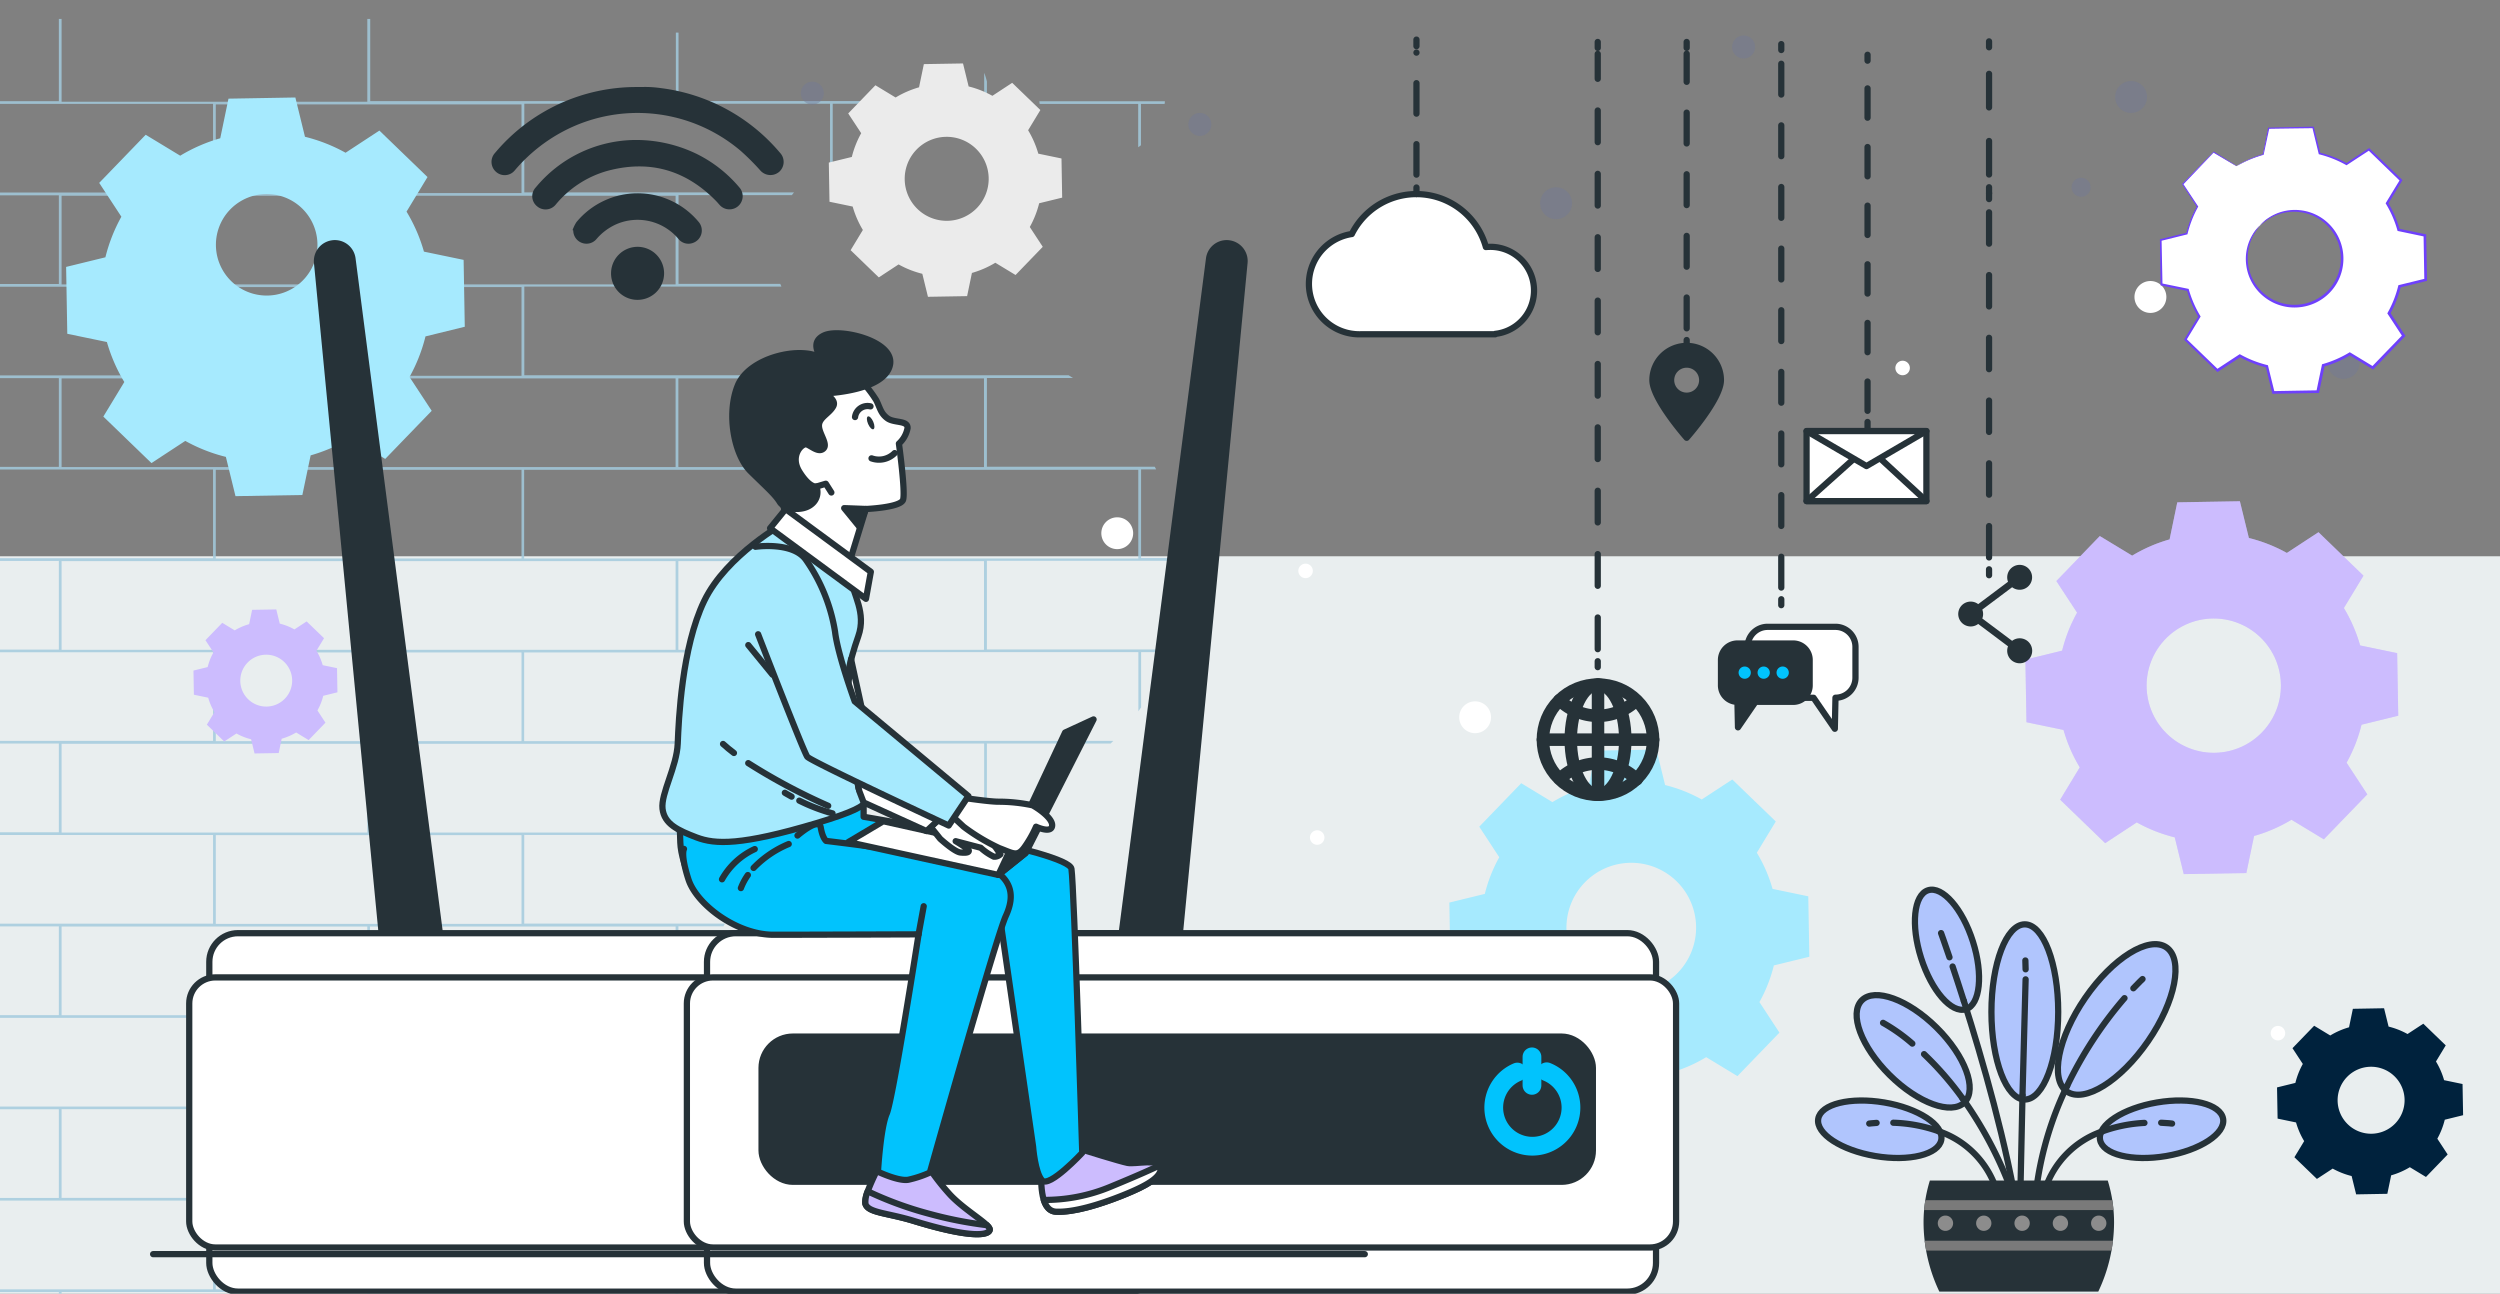 <svg xmlns="http://www.w3.org/2000/svg" xmlns:xlink="http://www.w3.org/1999/xlink" width="400" height="207" viewBox="0 0 400 207">
  <rect x="0" y="0" width="400" height="207" fill="#808080" stroke="none"/>
  <defs>
    <clipPath id="clip-path">
      <rect id="Rectángulo_383806" data-name="Rectángulo 383806" width="400" height="207" transform="translate(180 427)" fill="#01c3fd" opacity="0.35"/>
    </clipPath>
    <clipPath id="clip-path-2">
      <rect id="Rectángulo_383598" data-name="Rectángulo 383598" width="408" height="204" transform="translate(170.667 4282)" fill="#e9eeef"/>
    </clipPath>
  </defs>
  <g id="Enmascarar_grupo_1075517" data-name="Enmascarar grupo 1075517" transform="translate(-180 -427)" clip-path="url(#clip-path)">
    <g id="Enmascarar_grupo_1059125" data-name="Enmascarar grupo 1059125" transform="translate(1.333 -3852)" clip-path="url(#clip-path-2)">
      <rect id="Rectángulo_383592" data-name="Rectángulo 383592" width="406" height="118" transform="translate(173.667 4368)" fill="#e9eeef"/>
      <g id="Grupo_1084920" data-name="Grupo 1084920" transform="translate(175.88 4246.364)">
        <g id="Grupo_1084916" data-name="Grupo 1084916" transform="translate(-2.279 -14)" opacity="0.84">
          <path id="Trazado_829366" data-name="Trazado 829366" d="M42.452,55.032v4.341H27.97V59.8H67.123v14.19H27.97v.438H42.452v14.19H27.97v.426H67.123v14.19H27.97v.426H42.452v14.19H27.97v.426H67.123v14.19H27.97v.438H42.452v14.19H27.97v.438H67.123v14.19H27.97v.438H42.452v14.19H27.97v.426H67.123v14.19H27.97v.438H42.452v14.19H27.97v.426H67.123V220.2H27.97v.426H42.452v14.19H27.97v.438H67.123v14.19H27.97v.438H42.452v14.19H27.97v.438H67.123V278.7H27.97v.438H42.452v14.19H27.97v.426H67.123v14.19H27.97v.438H42.452v14.19H27.97v.438H67.123V337.2H27.97v.438H42.452v14.19H27.97v.426H67.123v14.19H27.97v.426H42.452v14.19H27.97v.438H67.123v14.19H27.97v.438H42.452v14.19H27.97v.426H67.123v14.19H27.97v.438H42.452v14.19H27.97V440H67.123v14.19H27.97v.426H42.452V468.8H27.97v.426H67.123v5.046h.426v-5.046h48.917v5.046h.426v-5.046h48.917v5.046h.426v-5.046H209.1c.389-.146.778-.28,1.167-.426H190.917v-14.19h43.7c.17-.146.34-.292.511-.426h-19.54V440h32.964c.109-.146.207-.292.316-.438h-8.609v-14.19H257.4c.073-.146.134-.292.207-.438H215.588v-14.19h47.19c.036-.146.085-.292.122-.426H240.259v-14.19h25.072c0-.146.024-.292.036-.438h-.438V381.5h.377l-.036-.438H240.259V366.87h22.47a4.354,4.354,0,0,0-.122-.426H215.576v-14.19h41.731c-.073-.146-.134-.292-.207-.426H240.247v-14.19h8.159l-.328-.438h-32.49v-14.19H234.4c-.17-.146-.353-.292-.535-.438H190.917v-14.19h17.655l-1.24-.438H166.246v-7.283a4.532,4.532,0,0,1-.426-.195v7.466H116.9v-14.19h38.764c-.158-.146-.3-.28-.45-.426H141.587v-14.19h4.584l-.146-.438H116.915V264.5h27.407c0-.146.024-.292.036-.438h-2.772v-14.19h7.2c.085-.146.158-.292.243-.438H116.915v-14.19H163.96l.875-.438H141.6v-14.19h48.9v10.214l.438-.073V220.618h19.808c.146-.146.292-.292.438-.426H166.258V206h48.917v9.46l.438-.62V206h4.45c.049-.146.1-.292.146-.426H190.941v-14.19h31.1c0-.146-.012-.292-.024-.438h-6.408v-14.19h2.408a4.747,4.747,0,0,0-.231-.426H190.941v-14.19h13.776l-.693-.438H166.27v-6.4c-.146-.061-.292-.109-.426-.17v6.566H116.927v-14.19h41.135l-.182-.438H141.6v-14.19H159.74c.109-.146.219-.292.34-.438H116.927v-14.19h48.917v9.873c.146-.061.292-.122.426-.17v-9.7H191.1c.024-.146.036-.292.049-.426h-.207v-3.113a9.051,9.051,0,0,0-.438-1.41v4.523H141.6V106.867h-.426v10.968h-48.9v-14.19h14.226c-.182-.146-.365-.28-.547-.426H67.6V89.03h32.721c.012-.146.036-.292.061-.426h-8.11V74.414h47.081c.316-.134.608-.28.912-.438H116.952V59.786h27.115c-.1-.146-.182-.292-.28-.426h-2.164V57.1c-.146-.109-.28-.207-.426-.316v2.578h-48.9V55.02h-.438v4.341H42.938V55.02H42.5ZM199.38,118.285c-.024-.146-.036-.292-.049-.426h20.087a2.4,2.4,0,0,1-.049.426h-3.782V124.9c-.146.109-.292.219-.438.316v-6.931H199.368ZM42.889,454.538H91.806v14.19H42.889v-14.19Zm49.342,0h48.9v14.19h-48.9v-14.19Zm49.342,0h48.9v14.19h-48.9v-14.19ZM67.561,439.923h48.917v14.19H67.561v-14.19Zm49.342,0H165.82v14.19H116.9v-14.19Zm49.342,0h48.917v14.19H166.246v-14.19ZM42.889,425.307H91.806V439.5H42.889v-14.19Zm49.342,0h48.9V439.5h-48.9v-14.19Zm49.342,0h48.9V439.5h-48.9v-14.19Zm49.342,0h48.917V439.5H190.917v-14.19ZM67.561,410.692h48.917v14.19H67.561v-14.19Zm49.342,0H165.82v14.19H116.9v-14.19Zm49.342,0h48.917v14.19H166.246v-14.19ZM42.89,396.077H91.806v14.19H42.89v-14.19Zm49.342,0h48.9v14.19h-48.9v-14.19Zm49.342,0h48.9v14.19h-48.9v-14.19Zm49.342,0h48.917v14.19H190.917v-14.19ZM67.561,381.461h48.917v14.19H67.561v-14.19Zm49.342,0H165.82v14.19H116.9v-14.19Zm49.342,0h48.917v14.19H166.246v-14.19Zm49.342,0h48.9v14.19H215.576v-14.19h0ZM42.89,366.833H91.806v14.19H42.89v-14.19Zm49.342,0h48.9v14.19h-48.9v-14.19Zm49.342,0h48.9v14.19h-48.9v-14.19Zm49.342,0h48.917v14.19H190.917v-14.19ZM67.561,352.218h48.917v14.19H67.561v-14.19Zm49.343,0H165.82v14.19H116.9v-14.19Zm49.342,0h48.917v14.19H166.246v-14.19ZM42.89,337.6H91.806v14.19H42.89V337.6Zm49.342,0h48.9v14.19h-48.9V337.6Zm49.342,0h48.9v14.19h-48.9V337.6Zm49.342,0h48.917v14.19H190.917V337.6ZM67.561,322.987h48.917v14.19H67.561v-14.19Zm49.342,0H165.82v14.19H116.9v-14.19Zm49.342,0h48.917v14.19H166.246v-14.19ZM42.89,308.371H91.806v14.19H42.89v-14.19Zm49.342,0h48.9v14.19h-48.9v-14.19Zm49.342,0h48.9v14.19h-48.9v-14.19ZM67.561,293.744h48.917v14.19H67.561v-14.19ZM42.89,279.128H91.806v14.19H42.89v-14.19Zm49.342,0h48.9v14.19h-48.9v-14.19ZM67.561,264.513h48.917V278.7H67.561v-14.19ZM42.89,249.9H91.806v14.19H42.89V249.9Zm49.342,0h48.9v14.19h-48.9V249.9ZM67.561,235.282h48.917v14.19H67.561v-14.19ZM42.89,220.666H91.806v14.19H42.89v-14.19Zm49.342,0h48.9v14.19h-48.9v-14.19ZM67.561,206.051h48.917v14.19H67.561v-14.19Zm49.342,0H165.82v14.19H116.9v-14.19ZM42.89,191.435H91.807v14.19H42.89v-14.19Zm49.342,0h48.9v14.19h-48.9v-14.19Zm49.342,0h48.9v14.19h-48.9v-14.19ZM67.561,176.82h48.917v14.19H67.561V176.82Zm49.342,0H165.82v14.19H116.9V176.82Zm49.342,0h48.917v14.19H166.246V176.82ZM42.89,162.2H91.807v14.19H42.89V162.2Zm49.342,0h48.9v14.19h-48.9V162.2Zm49.342,0h48.9v14.19h-48.9V162.2ZM67.561,147.589h48.917v14.19H67.561v-14.19ZM42.89,132.973H91.807v14.19H42.89v-14.19Zm49.342,0h48.9v14.19h-48.9v-14.19ZM67.561,118.358h48.917v14.19H67.561v-14.19ZM42.89,103.742H91.807v14.19H42.89v-14.19Zm0-29.243H91.807v14.19H42.89V74.5ZM67.561,59.884h48.917v14.19H67.561Z" transform="translate(-27.97 -55.02)" fill="#a3cbde" fill-rule="evenodd"/>
        </g>
        <g id="Grupo_1084917" data-name="Grupo 1084917" transform="translate(179 77.601)">
          <path id="Trazado_829367" data-name="Trazado 829367" d="M168.22,210.871a1.16,1.16,0,1,1,1.16-1.16A1.162,1.162,0,0,1,168.22,210.871Z" transform="translate(20.04 -89.368)" fill="#fff" fill-rule="evenodd"/>
          <path id="Trazado_829368" data-name="Trazado 829368" d="M320.67,187.811a1.16,1.16,0,1,1,1.16-1.16A1.162,1.162,0,0,1,320.67,187.811Z" transform="translate(-286.132 -97.611)" fill="#fff" fill-rule="evenodd"/>
          <path id="Trazado_829369" data-name="Trazado 829369" d="M241.56,124.361a1.16,1.16,0,1,1,1.16-1.16A1.162,1.162,0,0,1,241.56,124.361Z" transform="translate(-113.354 -109.288)" fill="#fff" fill-rule="evenodd"/>
          <path id="Trazado_829370" data-name="Trazado 829370" d="M160.49,253.3a1.16,1.16,0,1,1,1.16-1.16A1.162,1.162,0,0,1,160.49,253.3Z" transform="translate(63.705 -85.56)" fill="#fff" fill-rule="evenodd"/>
          <path id="Trazado_829371" data-name="Trazado 829371" d="M304.22,259.091a1.16,1.16,0,1,1,1.16-1.16A1.162,1.162,0,0,1,304.22,259.091Z" transform="translate(-250.205 -84.494)" fill="#fff" fill-rule="evenodd"/>
          <path id="Trazado_829372" data-name="Trazado 829372" d="M322.24,151.781a1.16,1.16,0,1,1,1.16-1.16A1.162,1.162,0,0,1,322.24,151.781Z" transform="translate(-289.561 -104.242)" fill="#fff" fill-rule="evenodd"/>
          <path id="Trazado_829373" data-name="Trazado 829373" d="M146.78,133.421a1.16,1.16,0,1,1,1.16-1.16A1.162,1.162,0,0,1,146.78,133.421Z" transform="translate(93.648 -107.621)" fill="#fff" fill-rule="evenodd"/>
          <path id="Trazado_829374" data-name="Trazado 829374" d="M347.906,148.291a2.546,2.546,0,1,1,2.546-2.546A2.549,2.549,0,0,1,347.906,148.291Z" transform="translate(-345.36 -105.394)" fill="#fff" fill-rule="evenodd"/>
          <path id="Trazado_829375" data-name="Trazado 829375" d="M299.546,173.161a2.546,2.546,0,1,1,2.546-2.546A2.549,2.549,0,0,1,299.546,173.161Z" transform="translate(-239.74 -100.817)" fill="#fff" fill-rule="evenodd"/>
          <path id="Trazado_829376" data-name="Trazado 829376" d="M208.286,116.373a2.552,2.552,0,1,1,2.546-2.546A2.549,2.549,0,0,1,208.286,116.373Z" transform="translate(-40.426 -111.27)" fill="#fff" fill-rule="evenodd"/>
          <path id="Trazado_829377" data-name="Trazado 829377" d="M170.946,158.091a2.546,2.546,0,1,1,2.546-2.546A2.549,2.549,0,0,1,170.946,158.091Z" transform="translate(25.125 -105.462)" fill="#fff" fill-rule="evenodd"/>
          <path id="Trazado_829378" data-name="Trazado 829378" d="M191.056,262.273a2.552,2.552,0,1,1,2.546-2.558A2.552,2.552,0,0,1,191.056,262.273Z" transform="translate(-2.795 -84.42)" fill="#fff" fill-rule="evenodd"/>
          <path id="Trazado_829379" data-name="Trazado 829379" d="M304.448,261.873a2.552,2.552,0,1,1,2.546-2.546A2.56,2.56,0,0,1,304.448,261.873Z" transform="translate(-250.432 -84.494)" fill="#fff" fill-rule="evenodd"/>
        </g>
        <g id="Grupo_1084919" data-name="Grupo 1084919" transform="translate(143 289.602)">
          <path id="Trazado_829380" data-name="Trazado 829380" d="M168.22,210.871a1.16,1.16,0,1,1,1.16-1.16A1.162,1.162,0,0,1,168.22,210.871Z" transform="translate(20.04 -89.368)" fill="#fff" fill-rule="evenodd"/>
          <path id="Trazado_829381" data-name="Trazado 829381" d="M320.67,187.811a1.16,1.16,0,1,1,1.16-1.16A1.162,1.162,0,0,1,320.67,187.811Z" transform="translate(-286.132 -97.611)" fill="#fff" fill-rule="evenodd"/>
          <path id="Trazado_829382" data-name="Trazado 829382" d="M320.67,187.811a1.16,1.16,0,1,1,1.16-1.16A1.162,1.162,0,0,1,320.67,187.811Z" transform="translate(-106.132 -98.772)" fill="#fff" fill-rule="evenodd"/>
          <path id="Trazado_829383" data-name="Trazado 829383" d="M241.56,124.361a1.16,1.16,0,1,1,1.16-1.16A1.162,1.162,0,0,1,241.56,124.361Z" transform="translate(-113.354 -109.288)" fill="#fff" fill-rule="evenodd"/>
          <path id="Trazado_829384" data-name="Trazado 829384" d="M160.49,253.3a1.16,1.16,0,1,1,1.16-1.16A1.162,1.162,0,0,1,160.49,253.3Z" transform="translate(63.705 -85.56)" fill="#fff" fill-rule="evenodd"/>
          <path id="Trazado_829385" data-name="Trazado 829385" d="M304.22,259.091a1.16,1.16,0,1,1,1.16-1.16A1.162,1.162,0,0,1,304.22,259.091Z" transform="translate(-250.205 -84.494)" fill="#fff" fill-rule="evenodd"/>
          <path id="Trazado_829386" data-name="Trazado 829386" d="M322.24,151.781a1.16,1.16,0,1,1,1.16-1.16A1.162,1.162,0,0,1,322.24,151.781Z" transform="translate(-289.561 -104.242)" fill="#fff" fill-rule="evenodd"/>
          <path id="Trazado_829387" data-name="Trazado 829387" d="M146.78,133.421a1.16,1.16,0,1,1,1.16-1.16A1.162,1.162,0,0,1,146.78,133.421Z" transform="translate(93.648 -107.621)" fill="#fff" fill-rule="evenodd"/>
          <path id="Trazado_829388" data-name="Trazado 829388" d="M347.906,148.291a2.546,2.546,0,1,1,2.546-2.546A2.549,2.549,0,0,1,347.906,148.291Z" transform="translate(-345.36 -105.394)" fill="#fff" fill-rule="evenodd"/>
          <path id="Trazado_829389" data-name="Trazado 829389" d="M299.546,173.161a2.546,2.546,0,1,1,2.546-2.546A2.549,2.549,0,0,1,299.546,173.161Z" transform="translate(-239.74 -100.817)" fill="#fff" fill-rule="evenodd"/>
          <path id="Trazado_829390" data-name="Trazado 829390" d="M208.286,116.373a2.552,2.552,0,1,1,2.546-2.546A2.549,2.549,0,0,1,208.286,116.373Z" transform="translate(-40.426 -111.27)" fill="#fff" fill-rule="evenodd"/>
          <path id="Trazado_829391" data-name="Trazado 829391" d="M208.287,116.376a2.553,2.553,0,1,1,2.547-2.547A2.551,2.551,0,0,1,208.287,116.376Z" transform="translate(26.482 -312.72)" fill="#727997" fill-rule="evenodd" opacity="0.44"/>
          <g id="Grupo_1084918" data-name="Grupo 1084918" transform="translate(-13 29)">
            <path id="Trazado_829392" data-name="Trazado 829392" d="M208.286,116.373a2.552,2.552,0,1,1,2.546-2.546A2.549,2.549,0,0,1,208.286,116.373Z" transform="translate(5.483 -384.27)" fill="#727997" fill-rule="evenodd" opacity="0.44"/>
            <path id="Trazado_829393" data-name="Trazado 829393" d="M207.254,114.306a1.518,1.518,0,1,1,1.514-1.514A1.516,1.516,0,0,1,207.254,114.306Z" transform="translate(-1.485 -368.788)" fill="#727997" fill-rule="evenodd" opacity="0.44"/>
            <path id="Trazado_829394" data-name="Trazado 829394" d="M208.286,116.373a2.552,2.552,0,1,1,2.546-2.546A2.549,2.549,0,0,1,208.286,116.373Z" transform="translate(-86.517 -367.27)" fill="#727997" fill-rule="evenodd" opacity="0.44"/>
            <path id="Trazado_829395" data-name="Trazado 829395" d="M207.574,114.947a1.839,1.839,0,1,1,1.834-1.834A1.837,1.837,0,0,1,207.574,114.947Z" transform="translate(-55.806 -391.557)" fill="#727997" fill-rule="evenodd" opacity="0.44"/>
            <path id="Trazado_829396" data-name="Trazado 829396" d="M207.574,114.947a1.839,1.839,0,1,1,1.834-1.834A1.837,1.837,0,0,1,207.574,114.947Z" transform="translate(-204.806 -384.167)" fill="#727997" fill-rule="evenodd" opacity="0.44"/>
            <path id="Trazado_829397" data-name="Trazado 829397" d="M207.574,114.947a1.839,1.839,0,1,1,1.834-1.834A1.837,1.837,0,0,1,207.574,114.947Z" transform="translate(-142.806 -379.167)" fill="#727997" fill-rule="evenodd" opacity="0.44"/>
          </g>
          <path id="Trazado_829398" data-name="Trazado 829398" d="M208.286,116.373a2.552,2.552,0,1,1,2.546-2.546A2.549,2.549,0,0,1,208.286,116.373Z" transform="translate(-40.426 -28.494)" fill="#fff" fill-rule="evenodd"/>
          <path id="Trazado_829399" data-name="Trazado 829399" d="M208.286,116.373a2.552,2.552,0,1,1,2.546-2.546A2.549,2.549,0,0,1,208.286,116.373Z" transform="translate(12.574 -79.494)" fill="#fff" fill-rule="evenodd"/>
          <path id="Trazado_829400" data-name="Trazado 829400" d="M170.946,158.091a2.546,2.546,0,1,1,2.546-2.546A2.549,2.549,0,0,1,170.946,158.091Z" transform="translate(25.125 -105.462)" fill="#fff" fill-rule="evenodd"/>
          <path id="Trazado_829401" data-name="Trazado 829401" d="M191.056,262.273a2.552,2.552,0,1,1,2.546-2.558A2.552,2.552,0,0,1,191.056,262.273Z" transform="translate(-2.795 -84.42)" fill="#fff" fill-rule="evenodd"/>
          <path id="Trazado_829402" data-name="Trazado 829402" d="M304.448,261.873a2.552,2.552,0,1,1,2.546-2.546A2.56,2.56,0,0,1,304.448,261.873Z" transform="translate(-250.432 -84.494)" fill="#fff" fill-rule="evenodd"/>
        </g>
      </g>
      <g id="_3685785" data-name="3685785" transform="translate(180 4293.151)">
        <g id="Background_Complete" data-name="Background Complete" transform="translate(0 0)">
          <path id="Trazado_829403" data-name="Trazado 829403" d="M52.762,28.678a26.351,26.351,0,0,1,6.4-2.784l1.317-6.338,10.7-.186,1.539,6.284a26.3,26.3,0,0,1,6.494,2.556l5.412-3.548,7.7,7.438-3.355,5.532a26.12,26.12,0,0,1,2.784,6.4L98.1,45.352l.186,10.7L92,57.595a26.3,26.3,0,0,1-2.556,6.494L92.995,69.5l-7.438,7.7-5.532-3.355a26.35,26.35,0,0,1-6.4,2.784L72.3,82.97l-10.7.186-1.539-6.284a26.3,26.3,0,0,1-6.494-2.556l-5.412,3.548-7.7-7.438,3.355-5.532a26.351,26.351,0,0,1-2.784-6.4l-6.338-1.317-.186-10.7,6.284-1.539a26.3,26.3,0,0,1,2.556-6.494l-3.548-5.412,7.438-7.7,5.532,3.355h0Zm5.706,14.263a8.123,8.123,0,1,0,0-.006Z" transform="translate(-25.255 -17.922)" fill="#a6eafe"/>
          <path id="Trazado_829404" data-name="Trazado 829404" d="M164.151,5.448a15.525,15.525,0,0,1,3.746-1.63l.77-3.71L174.933,0l.9,3.68a15.433,15.433,0,0,1,3.8,1.5L182.8,3.1l4.51,4.353-1.96,3.235a15.526,15.526,0,0,1,1.63,3.746l3.71.77.108,6.266-3.68.9a15.431,15.431,0,0,1-1.5,3.8l2.075,3.169-4.353,4.51-3.235-1.96a15.525,15.525,0,0,1-3.746,1.63l-.77,3.71-6.266.108-.9-3.68a15.432,15.432,0,0,1-3.8-1.5l-3.163,2.075-4.51-4.353,1.96-3.235a15.526,15.526,0,0,1-1.63-3.746l-3.71-.77-.108-6.266,3.68-.9a15.431,15.431,0,0,1,1.5-3.8L156.563,8l4.353-4.51,3.235,1.96h0Zm3.337,8.346a6.719,6.719,0,1,0,9.5-.168,6.717,6.717,0,0,0-9.5.168Z" transform="translate(-22.184 -4)" fill="#ebebeb"/>
          <path id="Trazado_829405" data-name="Trazado 829405" d="M55.852,141.981a9.38,9.38,0,0,1,2.315-1l.475-2.291,3.866-.066.559,2.273a9.207,9.207,0,0,1,2.345.926l1.954-1.281,2.784,2.688-1.215,2a9.38,9.38,0,0,1,1,2.315l2.291.475.066,3.866-2.273.559a9.206,9.206,0,0,1-.926,2.345l1.281,1.954-2.688,2.784-2-1.215a9.38,9.38,0,0,1-2.315,1l-.475,2.291-3.866.066L58.48,159.4a9.208,9.208,0,0,1-2.345-.926l-1.954,1.281L51.4,157.062l1.215-2a9.38,9.38,0,0,1-1-2.315l-2.291-.475-.066-3.866,2.273-.559a9.207,9.207,0,0,1,.926-2.345l-1.281-1.954,2.688-2.784,2,1.215h0Zm2.062,5.153a4.15,4.15,0,1,0,5.869-.1,4.151,4.151,0,0,0-5.869.1Z" transform="translate(-19.636 -55.267)" fill="#ccbcfe"/>
          <path id="Trazado_829406" data-name="Trazado 829406" d="M610.547,227.477a12.174,12.174,0,0,1,2.988-1.3l.613-2.958,4.991-.09.722,2.934a12.314,12.314,0,0,1,3.031,1.191l2.525-1.654,3.59,3.47-1.563,2.58a12.177,12.177,0,0,1,1.3,2.988l2.952.613.09,4.991-2.934.722A12.317,12.317,0,0,1,627.66,244l1.654,2.525-3.47,3.6-2.58-1.563a12.174,12.174,0,0,1-2.988,1.3l-.613,2.958-4.991.09-.722-2.934a12.314,12.314,0,0,1-3.031-1.191l-2.526,1.654-3.6-3.47,1.563-2.58a12.174,12.174,0,0,1-1.3-2.988l-2.952-.613-.09-4.991,2.934-.722a12.316,12.316,0,0,1,1.191-3.031l-1.654-2.525,3.47-3.59,2.58,1.563h0Zm2.664,6.65a5.358,5.358,0,1,0,7.576-.132A5.358,5.358,0,0,0,613.21,234.128Z" transform="translate(-239.022 -75.961)" fill="#00223d"/>
        </g>
        <g id="Gears" transform="translate(269.561 6.111)">
          <g id="Grupo_1084929" data-name="Grupo 1084929">
            <g id="Grupo_1084924" data-name="Grupo 1084924" transform="translate(53.165 59.937)">
              <path id="Trazado_829424" data-name="Trazado 829424" d="M585.27,126.677l5.88-1.441-.174-10.015-5.924-1.231a24.509,24.509,0,0,0-2.6-5.987l3.136-5.175-7.2-6.955-5.059,3.319a24.64,24.64,0,0,0-6.076-2.391l-1.441-5.88-10.015.174-1.231,5.929a24.512,24.512,0,0,0-5.987,2.6L543.4,96.488l-6.955,7.2,3.319,5.059a24.57,24.57,0,0,0-2.391,6.076l-5.88,1.441.174,10.015,5.925,1.231a24.509,24.509,0,0,0,2.6,5.987l-3.136,5.175,7.2,6.955,5.059-3.319a24.57,24.57,0,0,0,6.076,2.391l1.441,5.88,10.015-.174,1.236-5.925a24.51,24.51,0,0,0,5.987-2.6l5.175,3.136,6.955-7.2-3.315-5.064a24.575,24.575,0,0,0,2.391-6.076Zm-15.909,1.209a10.743,10.743,0,1,1-.268-15.191A10.741,10.741,0,0,1,569.361,127.886Z" transform="translate(-531.49 -90.92)" fill="#ccbcfe"/>
              <g id="Grupo_1084923" data-name="Grupo 1084923" opacity="0.4">
                <path id="Trazado_829425" data-name="Trazado 829425" d="M585.27,126.677l5.88-1.441-.174-10.015-5.924-1.231a24.509,24.509,0,0,0-2.6-5.987l3.136-5.175-7.2-6.955-5.059,3.319a24.64,24.64,0,0,0-6.076-2.391l-1.441-5.88-10.015.174-1.231,5.929a24.512,24.512,0,0,0-5.987,2.6L543.4,96.488l-6.955,7.2,3.319,5.059a24.57,24.57,0,0,0-2.391,6.076l-5.88,1.441.174,10.015,5.925,1.231a24.509,24.509,0,0,0,2.6,5.987l-3.136,5.175,7.2,6.955,5.059-3.319a24.57,24.57,0,0,0,6.076,2.391l1.441,5.88,10.015-.174,1.236-5.925a24.51,24.51,0,0,0,5.987-2.6l5.175,3.136,6.955-7.2-3.315-5.064a24.575,24.575,0,0,0,2.391-6.076Zm-15.909,1.209a10.743,10.743,0,1,1-.268-15.191A10.741,10.741,0,0,1,569.361,127.886Z" transform="translate(-531.49 -90.92)" fill="#ccbcfe"/>
              </g>
            </g>
            <g id="Grupo_1084928" data-name="Grupo 1084928">
              <g id="Grupo_1084926" data-name="Grupo 1084926" transform="translate(-39 99.67)">
                <path id="Trazado_829426" data-name="Trazado 829426" d="M476.824,21.346a23.729,23.729,0,0,1,5.779-2.513l1.191-5.724,9.669-.168,1.389,5.676a23.611,23.611,0,0,1,5.863,2.309l4.889-3.2,6.957,6.717-3.031,5a23.669,23.669,0,0,1,2.513,5.785l5.718,1.191.168,9.669-5.676,1.389a23.611,23.611,0,0,1-2.309,5.863l3.2,4.889-6.717,6.957-5-3.031a23.727,23.727,0,0,1-5.779,2.513l-1.191,5.724-9.669.168-1.389-5.676a23.611,23.611,0,0,1-5.863-2.309l-4.889,3.2L465.7,59.054l3.031-5a23.728,23.728,0,0,1-2.513-5.779L460.5,47.088l-.168-9.669,5.676-1.389a23.609,23.609,0,0,1,2.309-5.863l-3.2-4.889,6.717-6.957,5,3.031h0Zm5.153,12.88a10.372,10.372,0,1,0,14.666-.259A10.367,10.367,0,0,0,481.977,34.226Z" transform="translate(-460.33 -12.94)" fill="#a6eafe"/>
              </g>
              <g id="Grupo_1084927" data-name="Grupo 1084927" transform="translate(74.688)">
                <path id="Trazado_829428" data-name="Trazado 829428" d="M596.86,14.9a17.552,17.552,0,0,1,4.257-1.852L602,8.836l7.113-.126,1.022,4.179a17.426,17.426,0,0,1,4.317,1.7l3.6-2.357,5.117,4.943-2.231,3.674a17.3,17.3,0,0,1,1.846,4.257l4.209.878.126,7.113-4.179,1.022a17.427,17.427,0,0,1-1.7,4.317l2.357,3.6-4.943,5.117-3.674-2.231a17.3,17.3,0,0,1-4.257,1.846l-.878,4.209-7.113.126-1.022-4.179a17.427,17.427,0,0,1-4.317-1.7l-3.6,2.357-5.117-4.943,2.231-3.674a17.554,17.554,0,0,1-1.852-4.257l-4.209-.878-.126-7.113,4.179-1.022a17.427,17.427,0,0,1,1.7-4.317l-2.357-3.6,4.943-5.117,3.68,2.231h0Zm3.794,9.477a7.633,7.633,0,1,0,10.793-.192A7.63,7.63,0,0,0,600.655,24.374Z" transform="translate(-584.612 -8.584)" fill="#fff"/>
                <path id="Trazado_829429" data-name="Trazado 829429" d="M609.7,33.134a5.625,5.625,0,0,1,1.419-1.245,7.6,7.6,0,0,1,4.979-1.179,7.686,7.686,0,0,1,3.385,1.2A7.791,7.791,0,0,1,622.224,35a7.839,7.839,0,0,1,.734,4.492,7.781,7.781,0,0,1-6.44,6.674A7.789,7.789,0,0,1,612,45.587a7.88,7.88,0,0,1-3.181-2.628,7.729,7.729,0,0,1-1.323-3.343,7.583,7.583,0,0,1,1-5.021,5.841,5.841,0,0,1,1.2-1.467,18.126,18.126,0,0,0-1.046,1.551,7.576,7.576,0,0,0-.842,4.889,7.393,7.393,0,0,0,1.311,3.175,7.473,7.473,0,0,0,3.049,2.471,7.477,7.477,0,0,0,4.281.523,7.388,7.388,0,0,0,6.091-6.308,7.071,7.071,0,0,0-.03-2.225,6.925,6.925,0,0,0-.643-2.032,7.52,7.52,0,0,0-2.574-2.958,7.437,7.437,0,0,0-3.223-1.2,7.585,7.585,0,0,0-4.853,1.016c-1.028.625-1.473,1.142-1.509,1.1Z" transform="translate(-593.662 -17.338)" fill="#6e40fc"/>
                <path id="Trazado_829430" data-name="Trazado 829430" d="M596.788,14.814s-.078-.036-.234-.126l-.7-.409-2.772-1.636.084-.012c-1.257,1.317-2.91,3.055-4.913,5.147l.012-.138c.716,1.088,1.515,2.3,2.369,3.584l.042.066-.036.066a17.4,17.4,0,0,0-1.672,4.287l-.018.084-.084.024c-1.3.325-2.712.673-4.173,1.034l.12-.156q.063,3.364.144,7.113l-.138-.168c1.3.271,2.742.565,4.215.866l.108.024.03.108A17.628,17.628,0,0,0,591,38.782l.06.1-.06.1c-.691,1.142-1.449,2.4-2.225,3.68l-.03-.241c1.612,1.551,3.349,3.223,5.123,4.937l-.253-.024c1.118-.734,2.351-1.545,3.6-2.363l.108-.066.108.06a17.506,17.506,0,0,0,4.269,1.678l.126.03.03.126c.319,1.311.673,2.736,1.028,4.179l-.21-.162c2.255-.042,4.666-.084,7.113-.126l-.21.174c.277-1.329.577-2.766.878-4.209l.024-.132.126-.036a17.422,17.422,0,0,0,4.2-1.822h0l.114-.072.114.066q1.849,1.118,3.674,2.231l-.271.036q2.508-2.6,4.943-5.117l-.024.271c-.794-1.209-1.575-2.411-2.357-3.6l-.072-.108.066-.114a17.1,17.1,0,0,0,1.678-4.263l.03-.126.126-.03c1.413-.343,2.8-.685,4.179-1.022l-.156.2c-.042-2.429-.078-4.8-.12-7.113l.162.192-4.209-.884-.114-.024-.03-.114a17.146,17.146,0,0,0-1.822-4.209l-.06-.1.06-.1c.764-1.257,1.509-2.477,2.237-3.674l.03.222c-1.8-1.744-3.494-3.385-5.111-4.955l.21.018c-1.269.824-2.453,1.6-3.6,2.351l-.078.054-.084-.048a17.48,17.48,0,0,0-4.275-1.7l-.084-.024-.018-.084c-.367-1.521-.7-2.886-1.01-4.179l.126.1c-2.754.036-5.105.066-7.113.1l.1-.078c-.361,1.678-.655,3.061-.9,4.2l-.012.042-.042.012a18.335,18.335,0,0,0-3.253,1.251c-.331.174-.583.3-.764.4a2.023,2.023,0,0,1-.253.132s.084-.06.234-.162.409-.253.752-.433a16.964,16.964,0,0,1,3.247-1.323L601,12.95c.235-1.148.511-2.531.848-4.215l.018-.078h.078c2.008-.048,4.359-.1,7.113-.156h.1l.024.1c.319,1.293.661,2.658,1.04,4.173l-.1-.108a17.429,17.429,0,0,1,4.36,1.7h-.162c1.142-.746,2.327-1.527,3.59-2.363l.114-.072.1.1c1.623,1.557,3.325,3.2,5.129,4.931l.1.1-.078.126c-.722,1.2-1.461,2.417-2.225,3.68v-.2a17.683,17.683,0,0,1,1.876,4.3l-.15-.138c1.377.283,2.784.577,4.215.872l.156.03v.162q.072,3.473.132,7.113v.168l-.156.042q-2.056.505-4.179,1.028l.156-.156a17.712,17.712,0,0,1-1.714,4.371v-.222c.77,1.185,1.557,2.387,2.351,3.6l.1.144-.12.126-4.943,5.123-.12.126-.15-.09c-1.215-.74-2.441-1.479-3.674-2.231h.229a17.746,17.746,0,0,1-4.305,1.87l.156-.168c-.3,1.443-.6,2.88-.878,4.209l-.036.168h-.174c-2.447.042-4.865.084-7.113.126h-.168l-.042-.162c-.355-1.443-.7-2.868-1.022-4.179l.156.156a17.864,17.864,0,0,1-4.365-1.72h.216c-1.245.806-2.477,1.611-3.6,2.345l-.138.09-.114-.114c-1.774-1.72-3.506-3.4-5.111-4.949l-.114-.108.078-.132c.776-1.281,1.539-2.531,2.237-3.674v.192a17.791,17.791,0,0,1-1.864-4.305l.138.126c-1.473-.307-2.9-.613-4.209-.884l-.132-.03v-.138c-.042-2.5-.078-4.877-.108-7.113v-.126l.12-.03c1.467-.355,2.88-.7,4.179-1.01l-.1.108a17.594,17.594,0,0,1,1.726-4.347v.132l-2.339-3.608-.048-.072.06-.066,4.973-5.093.042-.042.048.03c1.173.734,2.081,1.293,2.706,1.684.295.186.523.337.7.445a2.111,2.111,0,0,1,.234.162Z" transform="translate(-584.54 -8.5)" fill="#6e40fc"/>
              </g>
            </g>
          </g>
        </g>
        <g id="Floor" transform="translate(20.703 263.047)">
          <path id="Trazado_829504" data-name="Trazado 829504" d="M401.112,437.616c0,.084-82.09.156-183.332.156s-183.35-.072-183.35-.156,82.072-.156,183.35-.156S401.112,437.532,401.112,437.616Z" transform="translate(-34.43 -437.46)" fill="#263238"/>
        </g>
      </g>
    </g>
    <g id="_7090037" data-name="7090037" transform="translate(204.5 436.336)">
      <g id="Wifi_Icon" data-name="Wifi Icon" transform="translate(217.141 22.578)">
        <g id="Grupo_1084888" data-name="Grupo 1084888" transform="translate(-163 -18)">
          <path id="Trazado_829295" data-name="Trazado 829295" d="M236.594,62.3A29.487,29.487,0,0,0,213.8,72.849,2.114,2.114,0,0,0,214,75.9a2.084,2.084,0,0,0,2.975-.276,26.155,26.155,0,0,1,7.688-6.2,25.473,25.473,0,0,1,28.462,3.1,38.84,38.84,0,0,1,3.086,3.077,2.156,2.156,0,0,0,3.049.276,2.123,2.123,0,0,0,.148-3.051,29.712,29.712,0,0,0-19.018-10.347c-.6-.083-1.2-.148-1.8-.174-.659-.03-1.323-.007-1.984-.007Z" transform="translate(-213.242 -62.289)" fill="#263238"/>
          <path id="Trazado_829296" data-name="Trazado 829296" d="M259.357,101.292a20.859,20.859,0,0,0-15.5,7.564,2.063,2.063,0,0,0,.191,3.038,2.088,2.088,0,0,0,3.005-.292,16.5,16.5,0,0,1,8.236-5.37c6.722-1.815,12.534-.159,17.4,4.816.181.185.348.383.52.577a2.113,2.113,0,1,0,3.192-2.768,21.225,21.225,0,0,0-6.815-5.344,22.222,22.222,0,0,0-10.234-2.222Z" transform="translate(-236.76 -92.803)" fill="#263238"/>
          <path id="Trazado_829297" data-name="Trazado 829297" d="M273.468,146.531a2.112,2.112,0,0,0,1.351,1.978,2.087,2.087,0,0,0,2.357-.592,8.958,8.958,0,0,1,3.229-2.4,8.532,8.532,0,0,1,9.883,2.359,2.045,2.045,0,0,0,2.259.675,2.109,2.109,0,0,0,.979-3.39,12.7,12.7,0,0,0-19.549.037,5.9,5.9,0,0,0-.622,1.284l.111.052Z" transform="translate(-260.387 -123.574)" fill="#263238"/>
          <path id="Trazado_829298" data-name="Trazado 829298" d="M305.35,188.316a4.243,4.243,0,1,0-4.23-4.226,4.222,4.222,0,0,0,4.23,4.226Z" transform="translate(-281.992 -154.253)" fill="#263238"/>
        </g>
      </g>
      <g id="Cloud_Icon" data-name="Cloud Icon" transform="translate(184.925 -3)">
        <path id="Trazado_829307" data-name="Trazado 829307" d="M24.754,65.558a11.544,11.544,0,0,1,21.455,2.081c.185-.013.367-.029.556-.029A6.985,6.985,0,0,1,47.7,81.535V81.6H26.144a8.069,8.069,0,0,1-1.39-16.045Z" transform="translate(-17.89 -34.45)" fill="#fff" stroke="#263238" stroke-linecap="round" stroke-linejoin="round" stroke-width="1"/>
        <g id="Grupo_1084898" data-name="Grupo 1084898" transform="translate(17.208)">
          <line id="Línea_3874" data-name="Línea 3874" y1="1.053" transform="translate(0 23.663)" fill="none" stroke="#263238" stroke-linecap="round" stroke-linejoin="round" stroke-width="1"/>
          <line id="Línea_3875" data-name="Línea 3875" y1="19.525" transform="translate(0 2.081)" fill="none" stroke="#263238" stroke-linecap="round" stroke-linejoin="round" stroke-width="1" stroke-dasharray="0 0 4.88 4.88"/>
          <line id="Línea_3876" data-name="Línea 3876" y1="1.053" transform="translate(0)" fill="none" stroke="#263238" stroke-linecap="round" stroke-linejoin="round" stroke-width="1"/>
        </g>
      </g>
      <g id="Grupo_1084930" data-name="Grupo 1084930" transform="translate(113 -3)">
        <g id="Globe_Icon" data-name="Globe Icon" transform="translate(105.713 0.376)">
          <g id="Grupo_1084889" data-name="Grupo 1084889" transform="translate(0 99.168)">
            <circle id="Elipse_9668" data-name="Elipse 9668" cx="8.817" cy="8.817" r="8.817" transform="translate(12.468 24.937) rotate(-135)" fill="none" stroke="#263238" stroke-linecap="round" stroke-linejoin="round" stroke-width="2"/>
            <ellipse id="Elipse_9669" data-name="Elipse 9669" cx="4.361" cy="8.817" rx="4.361" ry="8.817" transform="translate(8.109 3.65)" fill="none" stroke="#263238" stroke-linecap="round" stroke-linejoin="round" stroke-width="2"/>
            <path id="Trazado_829299" data-name="Trazado 829299" d="M183.508,279.23a8.818,8.818,0,0,1-12.218-.08" transform="translate(-164.97 -273.001)" fill="none" stroke="#263238" stroke-linecap="round" stroke-linejoin="round" stroke-width="2"/>
            <path id="Trazado_829300" data-name="Trazado 829300" d="M171,308.322a8.816,8.816,0,0,1,12.271.087" transform="translate(-164.624 -289.595)" fill="none" stroke="#263238" stroke-linecap="round" stroke-linejoin="round" stroke-width="2"/>
            <line id="Línea_3860" data-name="Línea 3860" x1="17.633" transform="translate(3.654 12.466)" fill="none" stroke="#263238" stroke-linecap="round" stroke-linejoin="round" stroke-width="2"/>
            <line id="Línea_3861" data-name="Línea 3861" y2="17.633" transform="translate(12.47 3.65)" fill="none" stroke="#263238" stroke-linecap="round" stroke-linejoin="round" stroke-width="2"/>
          </g>
          <g id="Grupo_1084890" data-name="Grupo 1084890" transform="translate(12.425)">
            <line id="Línea_3862" data-name="Línea 3862" y1="0.948" transform="translate(0 99.082)" fill="none" stroke="#263238" stroke-linecap="round" stroke-linejoin="round" stroke-width="1"/>
            <line id="Línea_3863" data-name="Línea 3863" y1="95.245" transform="translate(0 1.911)" fill="none" stroke="#263238" stroke-linecap="round" stroke-linejoin="round" stroke-width="1" stroke-dasharray="0 0 5.07 5.07"/>
            <line id="Línea_3864" data-name="Línea 3864" y1="0.948" transform="translate(0)" fill="none" stroke="#263238" stroke-linecap="round" stroke-linejoin="round" stroke-width="1"/>
          </g>
        </g>
        <g id="Ubication_Icon" data-name="Ubication Icon" transform="translate(126.887 0.376)">
          <path id="Trazado_829301" data-name="Trazado 829301" d="M140.919,129.68a5.48,5.48,0,0,1,5.479,5.479c0,3.026-5.479,9.215-5.479,9.215s-5.479-6.189-5.479-9.215A5.48,5.48,0,0,1,140.919,129.68Zm0,7.967a2.491,2.491,0,1,0-2.491-2.491A2.491,2.491,0,0,0,140.919,137.647Z" transform="translate(-135.44 -81.043)" fill="#263238" stroke="#263238" stroke-linecap="round" stroke-linejoin="round" stroke-width="1"/>
          <g id="Grupo_1084891" data-name="Grupo 1084891" transform="translate(5.479)">
            <line id="Línea_3865" data-name="Línea 3865" y1="0.948" transform="translate(0 47.689)" fill="none" stroke="#263238" stroke-linecap="round" stroke-linejoin="round" stroke-width="1"/>
            <line id="Línea_3866" data-name="Línea 3866" y1="43.935" transform="translate(0 1.885)" fill="none" stroke="#263238" stroke-linecap="round" stroke-linejoin="round" stroke-width="1" stroke-dasharray="0 0 4.93 4.93"/>
            <line id="Línea_3867" data-name="Línea 3867" y1="0.948" transform="translate(0)" fill="none" stroke="#263238" stroke-linecap="round" stroke-linejoin="round" stroke-width="1"/>
          </g>
        </g>
        <g id="Chat_Icon" data-name="Chat Icon" transform="translate(137.861 0.718)">
          <g id="Grupo_1084894" data-name="Grupo 1084894" transform="translate(0 93.239)">
            <path id="Trazado_829302" data-name="Trazado 829302" d="M81.854,248.2H92.711a3.205,3.205,0,0,1,3.2,3.2v4.945a3.205,3.205,0,0,1-3.2,3.2h0l-.106,4.964L89.2,259.553H81.854a3.205,3.205,0,0,1-3.2-3.2V251.4A3.205,3.205,0,0,1,81.854,248.2Z" transform="translate(-74.395 -248.2)" fill="#fff" stroke="#263238" stroke-linecap="round" stroke-linejoin="round" stroke-width="1"/>
            <g id="Grupo_1084893" data-name="Grupo 1084893" transform="translate(0 2.67)">
              <path id="Trazado_829303" data-name="Trazado 829303" d="M109.544,255.24h-8.923a2.633,2.633,0,0,0-2.632,2.632v4.065a2.633,2.633,0,0,0,2.632,2.632h0l.087,4.08,2.8-4.08h6.033a2.633,2.633,0,0,0,2.632-2.632v-4.065a2.633,2.633,0,0,0-2.632-2.632Z" transform="translate(-97.99 -255.24)" fill="#263238" stroke="#263238" stroke-linecap="round" stroke-linejoin="round" stroke-width="1"/>
              <g id="Grupo_1084892" data-name="Grupo 1084892" transform="translate(2.81 3.678)">
                <path id="Trazado_829304" data-name="Trazado 829304" d="M106.79,265.922a.982.982,0,1,1,.982.982A.982.982,0,0,1,106.79,265.922Z" transform="translate(-100.715 -264.94)" fill="#01c3fd"/>
                <ellipse id="Elipse_9670" data-name="Elipse 9670" cx="0.982" cy="0.982" rx="0.982" ry="0.982" transform="translate(3.037)" fill="#01c3fd"/>
                <ellipse id="Elipse_9671" data-name="Elipse 9671" cx="0.982" cy="0.982" rx="0.982" ry="0.982" transform="translate(0)" fill="#01c3fd"/>
              </g>
            </g>
          </g>
          <g id="Grupo_1084895" data-name="Grupo 1084895" transform="translate(9.643)">
            <line id="Línea_3868" data-name="Línea 3868" y1="0.948" transform="translate(0 88.825)" fill="none" stroke="#263238" stroke-linecap="round" stroke-linejoin="round" stroke-width="1"/>
            <line id="Línea_3869" data-name="Línea 3869" y1="85.071" transform="translate(0 1.885)" fill="none" stroke="#263238" stroke-linecap="round" stroke-linejoin="round" stroke-width="1" stroke-dasharray="0 0 4.93 4.93"/>
            <line id="Línea_3870" data-name="Línea 3870" y1="0.948" transform="translate(0)" fill="none" stroke="#263238" stroke-linecap="round" stroke-linejoin="round" stroke-width="1"/>
          </g>
        </g>
        <g id="Email_Icon" data-name="Email Icon" transform="translate(151.55 44.206)">
          <g id="Grupo_1084896" data-name="Grupo 1084896" transform="translate(0 18.429)">
            <rect id="Rectángulo_383586" data-name="Rectángulo 383586" width="19.173" height="11.206" fill="#fff" stroke="#263238" stroke-linecap="round" stroke-linejoin="round" stroke-width="1"/>
            <path id="Trazado_829305" data-name="Trazado 829305" d="M67.913,180.884l-9.435-8.714-9.738,8.714Z" transform="translate(-48.74 -169.679)" fill="#fff" stroke="#263238" stroke-linecap="round" stroke-linejoin="round" stroke-width="1"/>
            <path id="Trazado_829306" data-name="Trazado 829306" d="M67.913,165.6l-9.586,5.6-9.586-5.6Z" transform="translate(-48.74 -165.6)" fill="#fff" stroke="#263238" stroke-linecap="round" stroke-linejoin="round" stroke-width="1"/>
          </g>
          <g id="Grupo_1084897" data-name="Grupo 1084897" transform="translate(9.757 -41.781)">
            <line id="Línea_3871" data-name="Línea 3871" y1="0.948" transform="translate(0 58.751)" fill="none" stroke="#263238" stroke-linecap="round" stroke-linejoin="round" stroke-width="1"/>
            <line id="Línea_3872" data-name="Línea 3872" y1="55.133" transform="translate(0 1.839)" fill="none" stroke="#263238" stroke-linecap="round" stroke-linejoin="round" stroke-width="1" stroke-dasharray="0 0 4.69 4.69"/>
            <line id="Línea_3873" data-name="Línea 3873" y1="0.948" transform="translate(0)" fill="none" stroke="#263238" stroke-linecap="round" stroke-linejoin="round" stroke-width="1"/>
          </g>
        </g>
        <g id="Share_Icon" data-name="Share Icon" transform="translate(175.819 0.282)">
          <path id="Trazado_829308" data-name="Trazado 829308" d="M6.131,227.934a1.979,1.979,0,0,1,1.2.406l4.774-3.58a1.992,1.992,0,1,1,.656.876l-4.774,3.58a1.961,1.961,0,0,1,0,1.418l4.774,3.58a2,2,0,1,1-.656.876l-4.774-3.58a1.99,1.99,0,1,1-1.2-3.576Z" transform="translate(-4.14 -138.297)" fill="#263238"/>
          <g id="Grupo_1084899" data-name="Grupo 1084899" transform="translate(4.93 0)">
            <line id="Línea_3877" data-name="Línea 3877" y1="0.948" transform="translate(0 23.34)" fill="none" stroke="#263238" stroke-linecap="round" stroke-linejoin="round" stroke-width="1"/>
            <line id="Línea_3878" data-name="Línea 3878" y1="19.339" transform="translate(0 1.968)" fill="none" stroke="#263238" stroke-linecap="round" stroke-linejoin="round" stroke-width="1" stroke-dasharray="0 0 5.37 5.37"/>
            <line id="Línea_3879" data-name="Línea 3879" y1="0.948" transform="translate(0)" fill="none" stroke="#263238" stroke-linecap="round" stroke-linejoin="round" stroke-width="1"/>
          </g>
          <g id="Grupo_1084900" data-name="Grupo 1084900" transform="translate(4.93 24.288)">
            <line id="Línea_3880" data-name="Línea 3880" y1="0.948" transform="translate(0 60.183)" fill="none" stroke="#263238" stroke-linecap="round" stroke-linejoin="round" stroke-width="1"/>
            <line id="Línea_3881" data-name="Línea 3881" y1="56.384" transform="translate(0 1.9)" fill="none" stroke="#263238" stroke-linecap="round" stroke-linejoin="round" stroke-width="1" stroke-dasharray="0 0 5.02 5.02"/>
            <line id="Línea_3882" data-name="Línea 3882" y1="0.948" transform="translate(0)" fill="none" stroke="#263238" stroke-linecap="round" stroke-linejoin="round" stroke-width="1"/>
          </g>
        </g>
      </g>
      <g id="Plant" transform="translate(266.389 131.789)">
        <g id="Grupo_1084904" data-name="Grupo 1084904" transform="translate(0 0)">
          <g id="Grupo_1084901" data-name="Grupo 1084901">
            <path id="Trazado_829505" data-name="Trazado 829505" d="M5.343,0c2.951,0,5.343,6.274,5.343,14.014S8.293,28.028,5.343,28.028,0,21.754,0,14.014,2.392,0,5.343,0Z" transform="translate(27.739 6.77)" fill="#b0c5fd" stroke="#263238" stroke-width="1"/>
            <path id="Trazado_829506" data-name="Trazado 829506" d="M9.986,0c5.515,0,9.986,1.947,9.986,4.348S15.5,8.7,9.986,8.7,0,6.75,0,4.348,4.471,0,9.986,0Z" transform="translate(19.509 21.668) rotate(-107.63)" fill="#b0c5fd" stroke="#263238" stroke-width="1"/>
            <path id="Trazado_829309" data-name="Trazado 829309" d="M11.094,390.9c5.44-.923,9.522-3.586,9.122-5.954S15.08,381.4,9.645,382.327.123,385.913.523,388.281,5.659,391.82,11.094,390.9Z" transform="translate(44.593 -347.057)" fill="#b0c5fd" stroke="#263238" stroke-miterlimit="10" stroke-width="1"/>
            <path id="Trazado_829310" data-name="Trazado 829310" d="M102.074,354.782c4.542,4.5,9.91,6.459,11.987,4.361s.08-7.445-4.462-11.949-9.91-6.459-11.987-4.361-.08,7.445,4.462,11.949Z" transform="translate(-90.62 -323.898)" fill="#b0c5fd" stroke="#263238" stroke-miterlimit="10" stroke-width="1"/>
            <path id="Trazado_829311" data-name="Trazado 829311" d="M23.023,331.23c-4.39,6.371-5.7,13.091-2.924,15s8.591-1.7,12.982-8.073,5.7-13.091,2.924-15-8.591,1.7-12.982,8.073Z" transform="translate(19.728 -312.704)" fill="#b0c5fd" stroke="#263238" stroke-miterlimit="10" stroke-width="1"/>
            <line id="Línea_3883" data-name="Línea 3883" x1="0.417" y2="19.268" transform="translate(32.294 34.098)" fill="none" stroke="#263238" stroke-linecap="round" stroke-miterlimit="10" stroke-width="1"/>
            <line id="Línea_3884" data-name="Línea 3884" x1="0.497" y2="18.527" transform="translate(32.711 15.572)" fill="none" stroke="#263238" stroke-linecap="round" stroke-miterlimit="10" stroke-width="1"/>
            <line id="Línea_3885" data-name="Línea 3885" x2="0.038" y2="1.416" transform="translate(33.17 12.551)" fill="none" stroke="#263238" stroke-linecap="round" stroke-miterlimit="10" stroke-width="1"/>
            <path id="Trazado_829312" data-name="Trazado 829312" d="M65.075,376.47A53.765,53.765,0,0,0,59.8,396.686" transform="translate(-25.227 -343.851)" fill="none" stroke="#263238" stroke-linecap="round" stroke-miterlimit="10" stroke-width="1"/>
            <path id="Trazado_829313" data-name="Trazado 829313" d="M47.2,343.15a63.454,63.454,0,0,0-9.177,14.039" transform="translate(1.829 -324.57)" fill="none" stroke="#263238" stroke-linecap="round" stroke-miterlimit="10" stroke-width="1"/>
            <path id="Trazado_829314" data-name="Trazado 829314" d="M32.626,335.9s-.552.506-1.466,1.475" transform="translate(19.29 -320.375)" fill="none" stroke="#263238" stroke-linecap="round" stroke-miterlimit="10" stroke-width="1"/>
            <path id="Trazado_829315" data-name="Trazado 829315" d="M78.97,381.17a63.208,63.208,0,0,1,8.663,17.191" transform="translate(-55.862 -346.57)" fill="none" stroke="#263238" stroke-linecap="round" stroke-miterlimit="10" stroke-width="1"/>
            <path id="Trazado_829316" data-name="Trazado 829316" d="M99.53,364.41a50.69,50.69,0,0,1,6.147,7.062" transform="translate(-82.569 -336.872)" fill="none" stroke="#263238" stroke-linecap="round" stroke-miterlimit="10" stroke-width="1"/>
            <path id="Trazado_829317" data-name="Trazado 829317" d="M118.58,352.53a28.177,28.177,0,0,1,4.681,3.316" transform="translate(-108.179 -329.998)" fill="none" stroke="#263238" stroke-linecap="round" stroke-miterlimit="10" stroke-width="1"/>
            <path id="Trazado_829318" data-name="Trazado 829318" d="M78.15,344.24c2.958,9.316,6.931,23.077,8.785,35.027" transform="translate(-54.818 -325.201)" fill="none" stroke="#263238" stroke-linecap="round" stroke-miterlimit="10" stroke-width="1"/>
            <path id="Trazado_829319" data-name="Trazado 829319" d="M99,331.13c.527,1.572,1.138,3.438,1.8,5.524" transform="translate(-77.472 -317.614)" fill="none" stroke="#263238" stroke-linecap="round" stroke-miterlimit="10" stroke-width="1"/>
            <path id="Trazado_829320" data-name="Trazado 829320" d="M104.46,318.44s.518,1.424,1.348,3.872" transform="translate(-84.777 -310.271)" fill="none" stroke="#263238" stroke-linecap="round" stroke-miterlimit="10" stroke-width="1"/>
            <path id="Trazado_829321" data-name="Trazado 829321" d="M55.713,393.82a14.651,14.651,0,0,0-9.063,9.232" transform="translate(-10.324 -353.89)" fill="none" stroke="#263238" stroke-linecap="round" stroke-miterlimit="10" stroke-width="1"/>
            <path id="Trazado_829322" data-name="Trazado 829322" d="M37.27,390.52a23.248,23.248,0,0,0-6.83,1.39" transform="translate(14.949 -351.981)" fill="none" stroke="#263238" stroke-linecap="round" stroke-miterlimit="10" stroke-width="1"/>
            <path id="Trazado_829323" data-name="Trazado 829323" d="M21.684,390.595s-.657-.093-1.744-.135" transform="translate(34.959 -351.946)" fill="none" stroke="#263238" stroke-linecap="round" stroke-miterlimit="10" stroke-width="1"/>
            <path id="Trazado_829324" data-name="Trazado 829324" d="M116.655,390.9c-5.44-.923-9.522-3.586-9.122-5.954s5.136-3.539,10.572-2.617,9.522,3.586,9.122,5.954S122.09,391.82,116.655,390.9Z" transform="translate(-107.506 -347.057)" fill="#b0c5fd" stroke="#263238" stroke-miterlimit="10" stroke-width="1"/>
            <path id="Trazado_829325" data-name="Trazado 829325" d="M86.71,393.71a14.671,14.671,0,0,1,9.181,9.274" transform="translate(-67.381 -353.827)" fill="none" stroke="#263238" stroke-linecap="round" stroke-miterlimit="10" stroke-width="1"/>
            <path id="Trazado_829326" data-name="Trazado 829326" d="M108.5,390.46a23.753,23.753,0,0,1,7.285,1.374" transform="translate(-96.456 -351.946)" fill="none" stroke="#263238" stroke-linecap="round" stroke-miterlimit="10" stroke-width="1"/>
            <path id="Trazado_829327" data-name="Trazado 829327" d="M132.15,390.63s.434-.063,1.176-.11" transform="translate(-123.961 -351.981)" fill="none" stroke="#263238" stroke-linecap="round" stroke-miterlimit="10" stroke-width="1"/>
          </g>
          <g id="Grupo_1084903" data-name="Grupo 1084903" transform="translate(16.877 47.758)">
            <path id="Trazado_829328" data-name="Trazado 829328" d="M44.5,430.177a25.9,25.9,0,0,1-2.528-11.031,22.671,22.671,0,0,1,1.011-6.746H71.443a22.787,22.787,0,0,1,1.011,6.746,25.9,25.9,0,0,1-2.528,11.031Z" transform="translate(-41.97 -412.4)" fill="#263238"/>
            <g id="Grupo_1084902" data-name="Grupo 1084902" transform="translate(0.093 3.152)">
              <path id="Trazado_829329" data-name="Trazado 829329" d="M72.3,419.88c.08.518.143,1.045.19,1.576H42.19c.046-.531.11-1.058.19-1.576Z" transform="translate(-42.19 -419.88)" fill="#7a7a7a"/>
              <path id="Trazado_829330" data-name="Trazado 829330" d="M42.62,436.846c-.1-.522-.177-1.049-.24-1.576H72.515c-.063.527-.143,1.053-.24,1.576Z" transform="translate(-42.296 -428.785)" fill="#7a7a7a"/>
            </g>
            <path id="Trazado_829331" data-name="Trazado 829331" d="M44.88,426.936a1.226,1.226,0,1,0,1.226-1.226A1.225,1.225,0,0,0,44.88,426.936Z" transform="translate(-18.074 -420.102)" fill="#8c8c8c"/>
            <path id="Trazado_829332" data-name="Trazado 829332" d="M59.43,426.936a1.226,1.226,0,1,0,1.226-1.226A1.225,1.225,0,0,0,59.43,426.936Z" transform="translate(-38.755 -420.102)" fill="#8c8c8c"/>
            <path id="Trazado_829333" data-name="Trazado 829333" d="M73.98,426.936a1.226,1.226,0,1,0,1.226-1.226A1.225,1.225,0,0,0,73.98,426.936Z" transform="translate(-59.435 -420.102)" fill="#8c8c8c"/>
            <ellipse id="Elipse_9674" data-name="Elipse 9674" cx="1.226" cy="1.226" rx="1.226" ry="1.226" transform="translate(8.41 5.608)" fill="#8c8c8c"/>
            <path id="Trazado_829334" data-name="Trazado 829334" d="M103.09,426.936a1.226,1.226,0,1,0,1.226-1.226A1.225,1.225,0,0,0,103.09,426.936Z" transform="translate(-100.811 -420.102)" fill="#8c8c8c"/>
          </g>
        </g>
      </g>
      <g id="Device" transform="translate(5.776 29.577)">
        <g id="Grupo_1084907" data-name="Grupo 1084907" transform="translate(0 0.001)">
          <path id="Trazado_829335" data-name="Trazado 829335" d="M404.986,226.523h0a2.841,2.841,0,0,1,3.141,2.464L422.395,339.12l-9.282,1.044-10.65-110.537a2.853,2.853,0,0,1,2.515-3.1Z" transform="translate(-382.009 -226.505)" fill="#263238" stroke="#263238" stroke-linecap="round" stroke-linejoin="round" stroke-width="1"/>
          <path id="Trazado_829336" data-name="Trazado 829336" d="M245.191,226.523h0a2.841,2.841,0,0,0-3.141,2.464L227.782,339.12l9.282,1.044,10.65-110.537a2.853,2.853,0,0,0-2.515-3.1Z" transform="translate(-78.874 -226.505)" fill="#263238" stroke="#263238" stroke-linecap="round" stroke-linejoin="round" stroke-width="1"/>
          <g id="Grupo_1084906" data-name="Grupo 1084906" transform="translate(0 110.394)">
            <rect id="Rectángulo_383587" data-name="Rectángulo 383587" width="151.843" height="57.354" rx="4.59" transform="translate(3.214)" fill="#fff" stroke="#263238" stroke-linecap="round" stroke-linejoin="round" stroke-width="1"/>
            <rect id="Rectángulo_383588" data-name="Rectángulo 383588" width="158.271" height="43.217" rx="4.17" transform="translate(0 7.075)" fill="#fff" stroke="#263238" stroke-linecap="round" stroke-linejoin="round" stroke-width="1"/>
            <rect id="Rectángulo_383589" data-name="Rectángulo 383589" width="151.843" height="57.354" rx="4.59" transform="translate(82.846)" fill="#fff" stroke="#263238" stroke-linecap="round" stroke-linejoin="round" stroke-width="1"/>
            <rect id="Rectángulo_383590" data-name="Rectángulo 383590" width="158.271" height="43.217" rx="4.17" transform="translate(79.625 7.075)" fill="#fff" stroke="#263238" stroke-linecap="round" stroke-linejoin="round" stroke-width="1"/>
            <rect id="Rectángulo_383591" data-name="Rectángulo 383591" width="133.007" height="23.227" rx="5.01" transform="translate(91.576 16.549)" fill="#263238" stroke="#263238" stroke-linecap="round" stroke-linejoin="round" stroke-width="1"/>
            <g id="Grupo_1084905" data-name="Grupo 1084905" transform="translate(208.726 19.785)">
              <path id="Trazado_829337" data-name="Trazado 829337" d="M165.243,406.75a6.177,6.177,0,1,1-4.7.044" transform="translate(-156.77 -404.36)" fill="none" stroke="#01c3fd" stroke-linecap="round" stroke-miterlimit="10" stroke-width="3"/>
              <path id="Trazado_829507" data-name="Trazado 829507" d="M0,0V4.567" transform="translate(6.112)" fill="none" stroke="#01c3fd" stroke-linecap="round" stroke-width="3"/>
            </g>
          </g>
        </g>
      </g>
      <g id="Character" transform="translate(81.481 43.996)">
        <g id="Grupo_1084915" data-name="Grupo 1084915" transform="translate(0 0)">
          <g id="Grupo_1084908" data-name="Grupo 1084908" transform="translate(60.551 130.602)">
            <path id="Trazado_829338" data-name="Trazado 829338" d="M252.614,423.68s6.009,1.883,7.274,2.133,5.193-.772,5.31.765-2.258,2.89-6.031,4.405-7.914,2.766-10.723,2.633-2.273-5.663-2.427-6.6,6.59-3.332,6.59-3.332Z" transform="translate(-246.014 -423.68)" fill="#ccbcfe" stroke="#263238" stroke-linecap="round" stroke-linejoin="round" stroke-width="1"/>
            <path id="Trazado_829339" data-name="Trazado 829339" d="M256.723,430.52c4.707-1.942,6.892-2.949,7.848-3.42a.718.718,0,0,1,.154.383c.118,1.537-2.258,2.89-6.031,4.406s-7.914,2.766-10.723,2.633c-1.044-.052-1.633-.853-1.956-1.883A27.3,27.3,0,0,0,256.723,430.52Z" transform="translate(-245.541 -424.585)" fill="#fff" stroke="#263238" stroke-linecap="round" stroke-linejoin="round" stroke-width="1"/>
          </g>
          <path id="Trazado_829340" data-name="Trazado 829340" d="M290.987,346.585l1.574.861v2.287s32.825,5.472,33.252,8.333,1.728,45.424,1.728,45.424-5.3,5.7-6.436,4.413-1.434-5.413-1.434-5.413l-5.45-37.7s-36.973,3.4-42.548,1.677-8.3-9.157-8.443-12.592-.14-5.009-.14-5.009l25.176-3.435,2.721,1.147Z" transform="translate(-260.361 -272.38)" fill="#01c3fd" stroke="#263238" stroke-linecap="round" stroke-linejoin="round" stroke-width="1"/>
          <g id="Grupo_1084909" data-name="Grupo 1084909" transform="translate(32.45 131.713)">
            <path id="Trazado_829341" data-name="Trazado 829341" d="M292.559,425.617s.081.14.235.39a36.146,36.146,0,0,0,4.053,5.332c2.435,2.574,6.436,4.722,6.3,5.582s-2.861,1.427-12.158-1.427c-4.185-1.287-7.3-1.287-7.723-2.721s3-7.583,3-7.583Z" transform="translate(-283.225 -425.19)" fill="#ccbcfe" stroke="#263238" stroke-linecap="round" stroke-linejoin="round" stroke-width="1"/>
            <path id="Trazado_829342" data-name="Trazado 829342" d="M283.252,434.765a4.1,4.1,0,0,1,.368-2.015,56.979,56.979,0,0,0,9.789,3.589,63.686,63.686,0,0,0,9.275,1.831c.309.3.485.559.456.743-.14.861-2.861,1.427-12.158-1.427-4.185-1.287-7.3-1.287-7.723-2.721Z" transform="translate(-283.216 -427.19)" fill="#ccbcfe" stroke="#263238" stroke-linecap="round" stroke-linejoin="round" stroke-width="1"/>
          </g>
          <path id="Trazado_829343" data-name="Trazado 829343" d="M296.946,354.707s3.435-3,3.722-1.287.86,2.148.86,2.148,24.029,2.861,26.75,4.575,3.574,4.009,2,7.436-12.158,41.055-12.158,41.055a17.273,17.273,0,0,1-3.435,1.147c-1.574.287-4.862-1.287-4.862-1.287s.4-7.009,1.4-9.3,5.1-28.677,5.1-28.677-17.372.066-23.234.066-12.3-4.862-13.592-8.87-.714-4.862-.714-4.862" transform="translate(-275.329 -274.354)" fill="#01c3fd" stroke="#263238" stroke-linecap="round" stroke-linejoin="round" stroke-width="1"/>
          <line id="Línea_3887" data-name="Línea 3887" y1="4.501" x2="0.824" transform="translate(40.989 91.665)" fill="none" stroke="#263238" stroke-linecap="round" stroke-linejoin="round" stroke-width="1"/>
          <path id="Trazado_829344" data-name="Trazado 829344" d="M336.951,363.96a9.536,9.536,0,0,0-1.111,2.081" transform="translate(-323.277 -277.281)" fill="none" stroke="#263238" stroke-linecap="round" stroke-linejoin="round" stroke-width="1"/>
          <path id="Trazado_829345" data-name="Trazado 829345" d="M332.569,357.21a16.675,16.675,0,0,0-5.619,3.825" transform="translate(-312.357 -275.496)" fill="none" stroke="#263238" stroke-linecap="round" stroke-linejoin="round" stroke-width="1"/>
          <path id="Trazado_829346" data-name="Trazado 829346" d="M339.577,358.31a11.575,11.575,0,0,0-5.237,4.832" transform="translate(-324.8 -275.787)" fill="none" stroke="#263238" stroke-linecap="round" stroke-linejoin="round" stroke-width="1"/>
          <g id="Grupo_1084910" data-name="Grupo 1084910" transform="translate(0 30.237)">
            <path id="Trazado_829347" data-name="Trazado 829347" d="M340.511,296.083s.015.2.037.559c.125,2.015,2.361,5.031,1.03,8.8-3.038,8.561-2.42,14.85-2.148,13.018-.427,2.861,2.148,9.01,2.148,11.018s5.3,2.3-6.723,5.884-16.166,3.42-19.167,2.273-5.148-2.148-5.435-4.575,2.287-6.722,2.434-10.444.647-15.364,4.229-22.8,13.018-12.592,13.018-12.592l10.584,8.87Z" transform="translate(-310.23 -287.22)" fill="#a6eafe" stroke="#263238" stroke-linecap="round" stroke-linejoin="round" stroke-width="1"/>
            <path id="Trazado_829348" data-name="Trazado 829348" d="M340.6,336.882c-.625-.478-1.214-.956-1.743-1.442" transform="translate(-329.151 -299.975)" fill="none" stroke="#263238" stroke-linecap="round" stroke-linejoin="round" stroke-width="1"/>
            <path id="Trazado_829349" data-name="Trazado 829349" d="M331.15,346.435a95.278,95.278,0,0,1-12.79-6.825" transform="translate(-304.621 -301.078)" fill="none" stroke="#263238" stroke-linecap="round" stroke-linejoin="round" stroke-width="1"/>
            <path id="Trazado_829350" data-name="Trazado 829350" d="M317.42,347.77a29.408,29.408,0,0,0,5.31,2.037" transform="translate(-295.509 -303.236)" fill="none" stroke="#263238" stroke-linecap="round" stroke-linejoin="round" stroke-width="1"/>
            <path id="Trazado_829351" data-name="Trazado 829351" d="M326.32,346.06s.4.25,1.081.618" transform="translate(-306.726 -302.784)" fill="none" stroke="#263238" stroke-linecap="round" stroke-linejoin="round" stroke-width="1"/>
            <line id="Línea_3888" data-name="Línea 3888" x1="3.861" y1="4.722" transform="translate(13.747 19.645)" fill="none" stroke="#263238" stroke-linecap="round" stroke-linejoin="round" stroke-width="1"/>
          </g>
          <g id="Grupo_1084911" data-name="Grupo 1084911" transform="translate(15.189 6.151)">
            <path id="Trazado_829352" data-name="Trazado 829352" d="M317.533,255.7a20.755,20.755,0,0,1,2.582,3.31c.625,1.236.713,2.126,1.8,2.913s3.266.287,3.214,1.559a4.452,4.452,0,0,1-1.383,2.486s1.074,7.767.662,9-5.958,1.464-5.958,1.464l-2.832,9.223-10-6.774-.265-2.685a42.7,42.7,0,0,0-3.523-6.98c-1.486-2.523-.824-9.194,2.758-12.062s8.341-2.574,9.8-2.677a5.63,5.63,0,0,1,3.141,1.236Z" transform="translate(-301.089 -254.472)" fill="#fff" stroke="#263238" stroke-linecap="round" stroke-linejoin="round" stroke-width="1"/>
            <path id="Trazado_829353" data-name="Trazado 829353" d="M307.6,272.17a3.543,3.543,0,0,1-3.7.839" transform="translate(-285.624 -259.154)" fill="none" stroke="#263238" stroke-linecap="round" stroke-linejoin="round" stroke-width="1"/>
            <path id="Trazado_829354" data-name="Trazado 829354" d="M308.491,265.383c.243.566.625.941.853.846s.213-.633-.029-1.2-.625-.941-.853-.846S308.248,264.817,308.491,265.383Z" transform="translate(-290.767 -257.037)" fill="#263238"/>
            <path id="Trazado_829355" data-name="Trazado 829355" d="M311.631,261.987a2.022,2.022,0,0,0-2.471,1.706" transform="translate(-293.525 -256.451)" fill="none" stroke="#263238" stroke-linecap="round" stroke-linejoin="round" stroke-width="1"/>
            <path id="Trazado_829356" data-name="Trazado 829356" d="M313.634,284.272l-3.464-.132,2.368,2.9Z" transform="translate(-296.27 -262.32)" fill="#263238" stroke="#263238" stroke-linecap="round" stroke-linejoin="round" stroke-width="1"/>
            <path id="Trazado_829357" data-name="Trazado 829357" d="M317.67,279.279l1.5-.449.89,1.4" transform="translate(-308.213 -260.915)" fill="none" stroke="#263238" stroke-linecap="round" stroke-linejoin="round" stroke-width="1"/>
          </g>
          <path id="Trazado_829358" data-name="Trazado 829358" d="M319.147,250.074s-2.162-2.486.434-3.648,11.43.963,10.473,4.84-9.194,4.369-9.981,4.435,1.574.9.927,2.081-2.229,1.765-2.287,3.038,1.478,2.986.728,3.722-1.912-.368-2.662-.655-2.8,1.78-1.184,4.384,2.707,2.361,2.707,2.361a2.449,2.449,0,0,1-.743,2.8c-1.442,1.243-4.376.875-5.112-.331s-2.008-2.295-4.656-4.9-3.906-9.186-2.074-13.717,10.106-6.406,13.415-4.413Z" transform="translate(-293.662 -246.109)" fill="#263238" stroke="#263238" stroke-linecap="round" stroke-linejoin="round" stroke-width="1"/>
          <path id="Trazado_829359" data-name="Trazado 829359" d="M311.566,284.34,325.2,294.379l-.78,4.325-15.342-11.3Z" transform="translate(-291.847 -256.221)" fill="#fff" stroke="#263238" stroke-linecap="round" stroke-linejoin="round" stroke-width="1"/>
          <g id="Grupo_1084912" data-name="Grupo 1084912" transform="translate(29.744 61.775)">
            <path id="Trazado_829360" data-name="Trazado 829360" d="M299.406,360.841,275.4,355.582l5.6-3.332,22.778,5.082Z" transform="translate(-275.4 -335.959)" fill="#fff" stroke="#263238" stroke-linecap="round" stroke-linejoin="round" stroke-width="1"/>
            <path id="Trazado_829361" data-name="Trazado 829361" d="M271.317,332.2,260.63,354.982l4.376-3.508L275.869,330.1Z" transform="translate(-236.623 -330.1)" fill="#263238" stroke="#263238" stroke-linecap="round" stroke-linejoin="round" stroke-width="1"/>
          </g>
          <g id="Grupo_1084913" data-name="Grupo 1084913" transform="translate(29.074 52.133)">
            <path id="Trazado_829362" data-name="Trazado 829362" d="M283.089,350.76l5.531,1.427,3.435,4.957a1.359,1.359,0,0,1-1.052.382,8.626,8.626,0,0,1-2.1-1.427l-4.008-1.052s2.1,1.243,2.1,1.522-.383.382-1.339.287-3.244-2.192-3.244-2.192l-1.522-1.9,2.192-2Z" transform="translate(-267.041 -325.922)" fill="#fff" stroke="#263238" stroke-linecap="round" stroke-linejoin="round" stroke-width="1"/>
            <path id="Trazado_829363" data-name="Trazado 829363" d="M294.191,316.99l2.824,12.915,12.114,11.922-2.861,2.67-10.062-4.582-.691-1.809-2.434-10.819Z" transform="translate(-293.08 -316.99)" fill="#fff" stroke="#263238" stroke-linecap="round" stroke-linejoin="round" stroke-width="1"/>
          </g>
          <g id="Grupo_1084914" data-name="Grupo 1084914" transform="translate(14.894 34.028)">
            <path id="Trazado_829364" data-name="Trazado 829364" d="M271.93,347.215s3.861.574,5.3.574a26.24,26.24,0,0,1,5.435.574c.574.287,3.288,2,3.148,3.288s-2.574.14-2.574.14a18.218,18.218,0,0,1-1.861,3.288c-1.147,1.574-1.714,1-4.009.14a31.422,31.422,0,0,1-5.722-3.435l-2-1.861,2.287-2.721Z" transform="translate(-238.348 -306.877)" fill="#fff" stroke="#263238" stroke-linecap="round" stroke-linejoin="round" stroke-width="1"/>
            <path id="Trazado_829365" data-name="Trazado 829365" d="M287.86,292.5s5.862-.861,8.009,2a27.681,27.681,0,0,1,4.722,11.584c.434,3.714,3.148,11.157,3.148,11.157l18.189,15.144L318.78,337.1s-22.05-10.275-22.624-11-7.87-19.6-7.87-19.6" transform="translate(-287.86 -292.375)" fill="#a6eafe" stroke="#263238" stroke-linecap="round" stroke-linejoin="round" stroke-width="1"/>
          </g>
        </g>
      </g>
      <g id="Floor-2" data-name="Floor" transform="translate(0 191.329)">
        <line id="Línea_3889" data-name="Línea 3889" x1="193.866" fill="none" stroke="#263238" stroke-linecap="round" stroke-linejoin="round" stroke-width="1"/>
      </g>
    </g>
  </g>
</svg>
